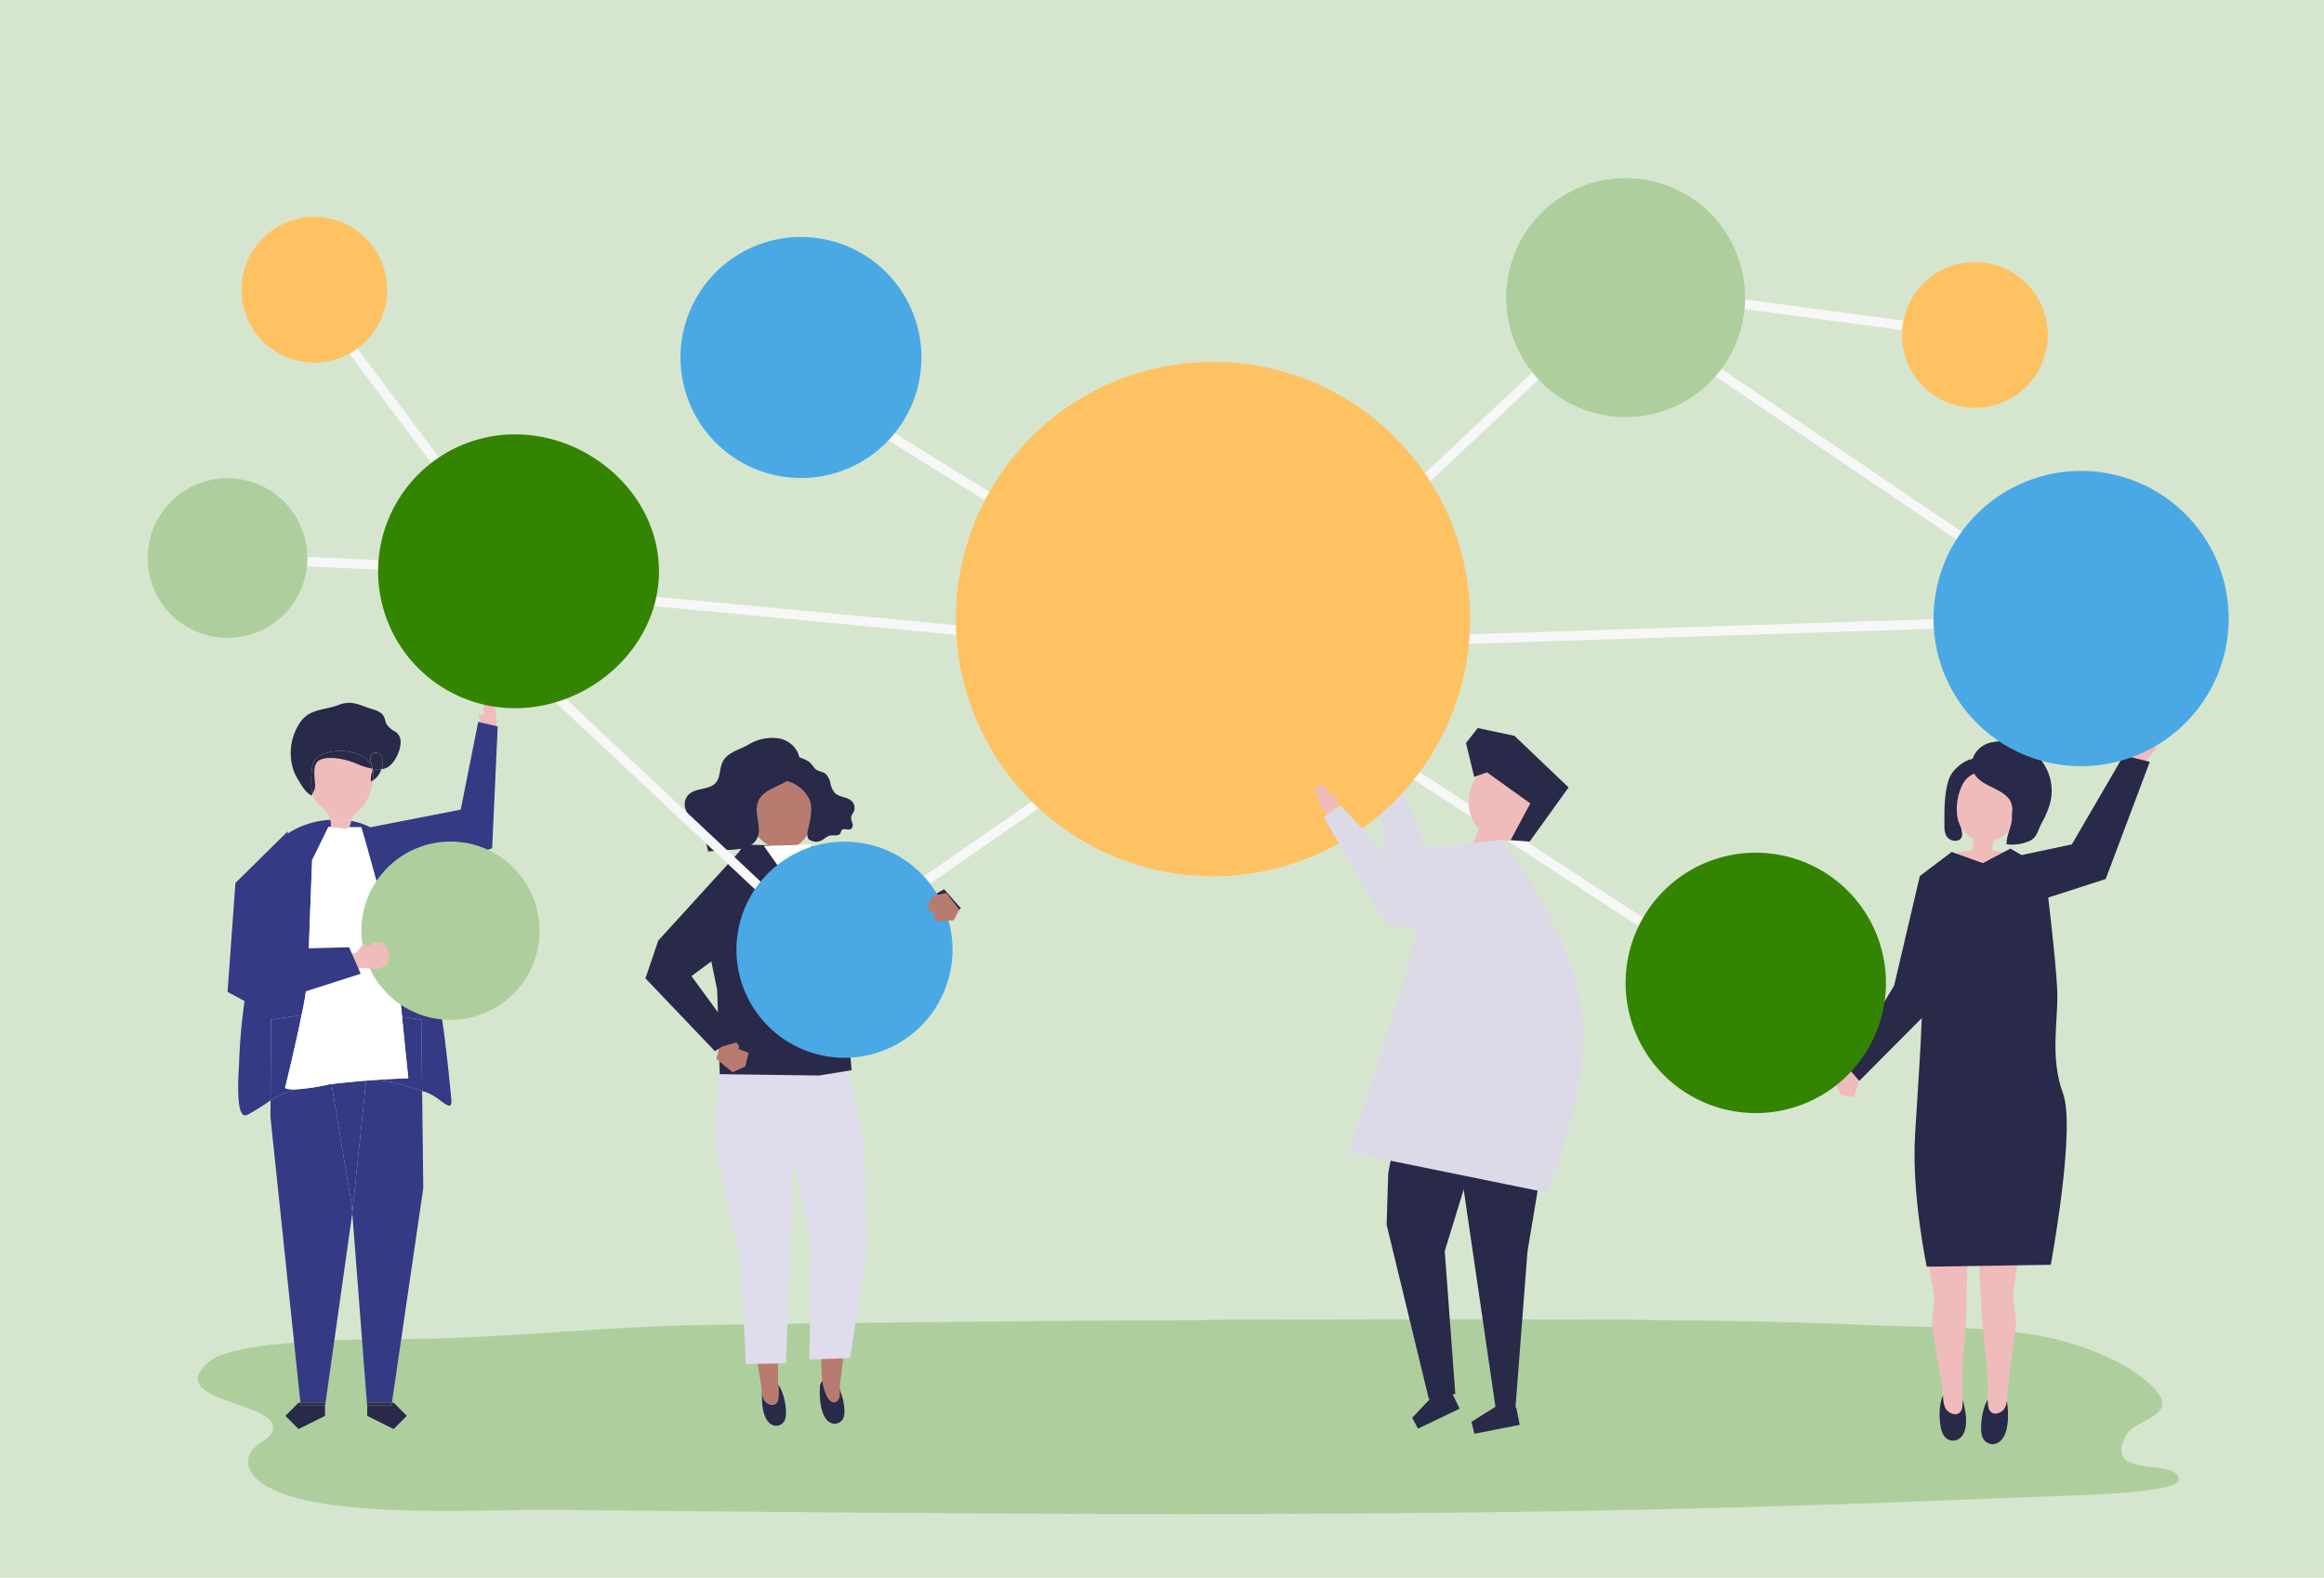 <svg xmlns="http://www.w3.org/2000/svg" xmlns:xlink="http://www.w3.org/1999/xlink" width="472" height="320.332" viewBox="0 0 472 320.332">
  <defs>
    <clipPath id="clip-path">
      <rect id="Rectángulo_402497" data-name="Rectángulo 402497" width="422.643" height="271.248" fill="none"/>
    </clipPath>
  </defs>
  <g id="Grupo_1103368" data-name="Grupo 1103368" transform="translate(2074 8177.564)">
    <rect id="Rectángulo_402211" data-name="Rectángulo 402211" width="472" height="320.332" transform="translate(-2074 -8177.564)" fill="#d6e6ce"/>
    <g id="Grupo_1101972" data-name="Grupo 1101972" transform="translate(-2044 -8141.393)">
      <g id="Grupo_1101971" data-name="Grupo 1101971" clip-path="url(#clip-path)">
        <path id="Trazado_893508" data-name="Trazado 893508" d="M112.772,215.48c-18.889.227-36.16,2.224-54.829,2.759-9.439.271-40.423-.471-46.406,4.819C2.094,231.4,27.063,230.892,24.508,237.2c-.506,1.251-2.412,2.111-3.573,3.2-2.084,1.957-1.549,4.623.651,6.537,9.636,8.377,44.869,5.941,59.672,6.083,85.64.82,171.511,1.8,256.677-.972,18.367-.6,36.628-1.35,54.916-2.054,8.369-.321,18.844-1.159,18.878-3.037.084-4.753-15.839.237-10.571-9.25,1.693-3.048,10.435-3.653,6-8.875-4.875-5.741-16.136-10.175-26.542-11.627-10.63-1.481-21.565-1.249-32.375-1.721-19.844-.864-39.777-1.028-59.683-1.106-45.157-.175-90.316.118-135.463.573-13.436.135-26.88.362-40.324.523" transform="translate(0.761 17.362)" fill="#aecf9d"/>
        <rect id="Rectángulo_402486" data-name="Rectángulo 402486" width="1.931" height="59.166" transform="translate(16.168 78.098) rotate(-87.398)" fill="#f7f7f7"/>
        <rect id="Rectángulo_402487" data-name="Rectángulo 402487" width="1.931" height="71.472" transform="translate(31.633 23.243) rotate(-36.898)" fill="#f7f7f7"/>
        <path id="Trazado_893509" data-name="Trazado 893509" d="M230.159,110.484l.259-4.467,1.913-.1.5,3.054.911-.464-.688,3.826-1.993.368Z" transform="translate(18.644 8.58)" fill="#efbbbb"/>
        <path id="Trazado_893510" data-name="Trazado 893510" d="M255.106,127.848,240.931,126.6l-6.983-16.738-3.857,1.262,3.657,23.152,22.143,4.026Z" transform="translate(18.638 8.9)" fill="#dddae8"/>
        <path id="Trazado_893511" data-name="Trazado 893511" d="M65.9,102.434l-.649-4.443-1.921.07-.233,3.1-.951-.385,1.02,3.765,2.025.194Z" transform="translate(5.034 7.938)" fill="#efbbbb"/>
        <path id="Trazado_893512" data-name="Trazado 893512" d="M39.928,123.924l20.409-3.985,3.55-17.81,3.965.925-1.133,24.737-20.366,6.8Z" transform="translate(3.234 8.273)" fill="#353a85"/>
        <path id="Trazado_893513" data-name="Trazado 893513" d="M118.481,226.4a1.683,1.683,0,0,0-1.523-.653,1.72,1.72,0,0,0-1.279.964,3.25,3.25,0,0,0-.219,1.1c-.16,1.932-.145,6.516,2.427,7.177a1.915,1.915,0,0,0,2.265-1.462c.435-1.463-.21-5.514-1.67-7.123" transform="translate(9.348 18.285)" fill="#292949"/>
        <path id="Trazado_893514" data-name="Trazado 893514" d="M119.607,200.584l-.135,11.78c.157,5.233-.66,10.494-.5,15.728a13.217,13.217,0,0,1,.046,3.665c-.3,1.166-1.244,1.373-2.217.782-1.3-.791-1.094-2.64-1.31-3.988-.6-3.706-1.3-7.393-1.92-11.094-.3-1.814.324-4.358.188-6.193l-1.9-9.873Z" transform="translate(9.06 16.248)" fill="#b77b70"/>
        <path id="Trazado_893515" data-name="Trazado 893515" d="M106.646,183l5.127,22.775,1.089,21.508,8.13-.183,2.211-60.16-15.76.286Z" transform="translate(8.639 13.522)" fill="#dfdcee"/>
        <path id="Trazado_893516" data-name="Trazado 893516" d="M129.229,226a1.651,1.651,0,0,0-1.546-.563,1.753,1.753,0,0,0-1.233,1.04,3.3,3.3,0,0,0-.172,1.11c-.077,1.943.134,6.53,2.726,7.039a1.946,1.946,0,0,0,2.193-1.6c.371-1.49-.443-5.507-1.969-7.03" transform="translate(10.228 18.259)" fill="#292949"/>
        <path id="Trazado_893517" data-name="Trazado 893517" d="M125.043,200.931l.69,11.76c.056,3.269.492,6.512.83,9.758.315,3.016-.175,6.156,1.4,8.9.494.86,1.494,1.432,2.191.388.538-.805.218-2.149.322-3.062.421-3.728.946-7.445,1.393-11.171.219-1.827-.529-4.337-.479-6.178l1.436-9.95Z" transform="translate(10.129 16.276)" fill="#b77b70"/>
        <path id="Trazado_893518" data-name="Trazado 893518" d="M135.8,181.572l.662,22.108-3.469,22.356-8.27.248.364-24.2-4.376-20.064-1.469-13.134,13.122-1.548Z" transform="translate(9.659 13.555)" fill="#dfdcee"/>
        <path id="Trazado_893519" data-name="Trazado 893519" d="M126.631,125.513l-14.136-.337-8.2,15.243,2.913,14.278.519,17.086,20.165.275,6.634-1.077-1.761-18.257,1.01-24.386Z" transform="translate(8.449 10.14)" fill="#292949"/>
        <path id="Trazado_893520" data-name="Trazado 893520" d="M107.477,163.322l-.65,2.361,3.311,2.7,2.572-1.16.679-2.773-2.018-.783.085-.63-.551-.706Z" transform="translate(8.653 13.15)" fill="#b77b70"/>
        <path id="Trazado_893521" data-name="Trazado 893521" d="M113.384,125.676,96.116,144.624l-2.6,7.668,14.116,14.8,4.281-2.881-9.051-12.381,8.637-6.4Z" transform="translate(7.576 10.18)" fill="#292949"/>
        <path id="Trazado_893522" data-name="Trazado 893522" d="M124.463,134.512l7.364,14.72,7.939,1.578,15.306-12.935-3.412-3.87L138.1,141.6,130.9,128.1Z" transform="translate(10.082 10.377)" fill="#292949"/>
        <path id="Trazado_893523" data-name="Trazado 893523" d="M124.985,115.99c-2.131-6.2-10.311-3.874-12,1.643-1.1,3.6,1.68,8.269,5.408,9.3a3.564,3.564,0,0,1,.029.386,12.057,12.057,0,0,0,.159,1.724c.032.215,3.3-.412,3.659-.483a.492.492,0,0,0,.338-.166c.132-.2-.082-.809-.106-1.036-.029-.269-.057-.537-.085-.806a6.435,6.435,0,0,0,3.324-4.756,11.946,11.946,0,0,0-.73-5.807" transform="translate(9.133 9.096)" fill="#b77b70"/>
        <path id="Trazado_893524" data-name="Trazado 893524" d="M119.265,109.418a3.243,3.243,0,0,0-.737,1.663,2.6,2.6,0,0,0-.065,1.078c.3,1.406,1.7,1.333,2.778,1.786a7.2,7.2,0,0,1,3.222,2.774c1.166,1.856.642,4.245.169,6.293-.166.721-.5,1.794.057,2.438a2.4,2.4,0,0,0,2.564.216c.623-.307,1.133-.876,1.817-.99.723-.121,1.7.2,2.037-.467a4.712,4.712,0,0,1,.221-.579c.4-.571,1.393.1,1.957-.3a1.1,1.1,0,0,0,.227-1.193,2.824,2.824,0,0,1-.232-1.266,4.144,4.144,0,0,1,.5-.987,1.941,1.941,0,0,0-.269-2.065c-.89-1.031-2.614-.836-3.567-1.805a4.2,4.2,0,0,1-.876-1.922,3.692,3.692,0,0,0-.938-1.884c-.657-.576-1.605-.479-2.253-1.163a13.324,13.324,0,0,0-1.06-1.276,8.59,8.59,0,0,0-2.364-1.051,3.073,3.073,0,0,0-3.182.707" transform="translate(9.593 8.792)" fill="#292949"/>
        <path id="Trazado_893525" data-name="Trazado 893525" d="M115.516,119.582c-.038,2.04.975,4.244.036,6.04-.948,1.811-3.311,2.137-5.326,2.232-.331.015-4.581.383-4.6.3a13.829,13.829,0,0,0-1.39-4.116,4.531,4.531,0,0,0-3.405-2.368.873.873,0,0,0,.57-1,6.745,6.745,0,0,0-.393-1.212,2.855,2.855,0,0,1,.746-2.869c1.5-1.4,4.23-.819,5.519-2.429.8-1,.7-2.445,1.123-3.665.81-2.357,3.39-2.85,5.317-3.913a9.234,9.234,0,0,1,6.3-1.347c2.912.485,5.076,3.449,3.953,6.24-1.441,3.579-7.2,3.27-8.278,6.9a4.5,4.5,0,0,0-.173,1.2" transform="translate(8.168 8.515)" fill="#292949"/>
        <path id="Trazado_893526" data-name="Trazado 893526" d="M115.749,125.432l4.386,6.2,2.061-.169,3.437-6.286Z" transform="translate(9.376 10.14)" fill="#fff"/>
        <rect id="Rectángulo_402488" data-name="Rectángulo 402488" width="1.93" height="71.571" transform="translate(300.035 23.347) rotate(-82.409)" fill="#f7f7f7"/>
        <rect id="Rectángulo_402489" data-name="Rectángulo 402489" width="1.931" height="102.07" transform="translate(62.708 87.531) rotate(-46.832)" fill="#f7f7f7"/>
        <rect id="Rectángulo_402490" data-name="Rectángulo 402490" width="1.93" height="111.005" transform="translate(300.253 27.916) rotate(-55.858)" fill="#f7f7f7"/>
        <path id="Trazado_893527" data-name="Trazado 893527" d="M29.866,160.189a63.6,63.6,0,0,0,1.318-8.571c.152-5.325.835-22.912.835-22.912l3.3-6.727.611.007-.132-.015a4.61,4.61,0,0,0-.053-1.467c-5.763.346-11.669,3.367-13.323,8.979a7.041,7.041,0,0,0-.281,1.415c-.23,2.883.651,5.013-.182,7.908-.722,2.516-1.377,5.069-1.858,7.643-.7,3.726-1.338,7.435-1.845,11.134a114.039,114.039,0,0,0-1.069,12.241c-.013.449-.1,1.7-.155,3.2-.106,3.142-.038,7.343,1.285,7.5a1.3,1.3,0,0,0,.7-.186,46.814,46.814,0,0,0,4.542-2.85l.081-16.386Z" transform="translate(1.377 9.761)" fill="#353a85"/>
        <path id="Trazado_893528" data-name="Trazado 893528" d="M58.581,177.014c-.338-3.487-.69-6.974-1.119-10.45a128.878,128.878,0,0,0-3.991-20.569c-.752-2.565-1.622-5.094-2.49-7.622l-3.172-9.236c-1.313-3.827-3.532-6.523-7.415-7.861a14.645,14.645,0,0,0-2.176-.558,2.42,2.42,0,0,0-.045.243A1.984,1.984,0,0,1,37.791,122l2.549.024s7.191,25.129,7.455,29.461c.1,1.646.435,5.24.806,9.026l3.9.575.168,14.481c.218.063.437.124.652.182A11.232,11.232,0,0,1,56.6,177.69c1.52,1.046,2.187,1.46,1.979-.677" transform="translate(3.061 9.778)" fill="#353a85"/>
        <path id="Trazado_893529" data-name="Trazado 893529" d="M42.1,169.447l-.864.066-2.8,26.88,3.007,39.094h.028v-.59h5.017l6.363-43.534-.228-19.74c-3.042-.875-6.336-2.224-9.513-2.2-.337,0-.676.012-1.013.019" transform="translate(3.113 13.724)" fill="#353a85"/>
        <path id="Trazado_893530" data-name="Trazado 893530" d="M48.275,157.531c.588,5.992,1.27,12.465,1.27,12.465s-3.157.075-7.724.415c.338-.008.677-.016,1.014-.019,3.176-.028,6.471,1.321,9.512,2.2l-.168-14.482Z" transform="translate(3.388 12.761)" fill="#353a85"/>
        <path id="Trazado_893531" data-name="Trazado 893531" d="M41.243,230.582v2.091l5.363,2.682,2.681-2.682-2.681-2.681H46.26l-.086.59Z" transform="translate(3.341 18.63)" fill="#292949"/>
        <path id="Trazado_893532" data-name="Trazado 893532" d="M41.243,230.582h4.93l.086-.59H41.243Z" transform="translate(3.341 18.63)" fill="#292949"/>
        <path id="Trazado_893533" data-name="Trazado 893533" d="M35.461,170.146c-.122.016-.244.03-.368.045a44.021,44.021,0,0,1-6.614,1.02,21.23,21.23,0,0,0-3.739,1.331,16.379,16.379,0,0,0-1.665.927l-.016,3.413,6.088,57.957H34.14v.589h.028l5.489-38.874.023-.218-.124-1.62Z" transform="translate(1.868 13.782)" fill="#353a85"/>
        <path id="Trazado_893534" data-name="Trazado 893534" d="M28.479,172.259c-2.177.113-2.448-.29-2.448-.29s1.964-7.89,3.344-14.755l-6.218.917-.081,16.386a16.17,16.17,0,0,1,1.665-.926,21.147,21.147,0,0,1,3.739-1.332" transform="translate(1.869 12.735)" fill="#353a85"/>
        <path id="Trazado_893535" data-name="Trazado 893535" d="M34.532,170.2l4.095,24.57.124,1.62,2.8-26.881c-2.128.169-4.52.393-7.017.691" transform="translate(2.797 13.731)" fill="#353a85"/>
        <path id="Trazado_893536" data-name="Trazado 893536" d="M28.92,229.992h-.37l-2.682,2.681,2.682,2.682,5.362-2.682v-2.091h-4.93Z" transform="translate(2.095 18.63)" fill="#292949"/>
        <path id="Trazado_893537" data-name="Trazado 893537" d="M28.692,229.992l.062.59h4.93v-.59Z" transform="translate(2.324 18.63)" fill="#292949"/>
        <path id="Trazado_893538" data-name="Trazado 893538" d="M49.572,160.42c-.372-3.786-.706-7.38-.806-9.026-.264-4.332-7.455-29.461-7.455-29.461l-2.549-.024a1.006,1.006,0,0,1-.089.091.807.807,0,0,1-.273.157,1.522,1.522,0,0,1-.652.017l-2.528-.3-.61-.005L31.3,128.6s-.681,17.586-.835,22.911a63.77,63.77,0,0,1-1.317,8.572c-1.379,6.863-3.345,14.754-3.345,14.754s.271.4,2.448.29a43.981,43.981,0,0,0,6.614-1.02l.368-.044c2.5-.3,4.888-.523,7.017-.692l.864-.066c4.567-.341,7.724-.415,7.724-.415s-.682-6.473-1.27-12.465" transform="translate(2.091 9.872)" fill="#fff"/>
        <path id="Trazado_893539" data-name="Trazado 893539" d="M38.775,121.673c.33-1.418,1.9-2.056,2.74-3.314a11.039,11.039,0,0,0,1.673-4.778c0-.029.006-.058.011-.086a2.5,2.5,0,0,1-.389.171,4.636,4.636,0,0,1,.3-2.051,1.932,1.932,0,0,0,.034-.531,15.125,15.125,0,0,1-3.323-1.048c-1.853-.809-5.461-1.67-7.385-.715-1.521.755-1.054,3.164-.977,4.687a4.157,4.157,0,0,1-.041,1.171,5,5,0,0,1-.489.987,4.2,4.2,0,0,0,.9,1.668c1.218,1.377,2.459,2.054,2.788,3.607a17.632,17.632,0,0,1,4.154.231" transform="translate(2.506 8.821)" fill="#efbbbb"/>
        <path id="Trazado_893540" data-name="Trazado 893540" d="M34.4,121.972l.132.015,3.542.035a1.993,1.993,0,0,0,.383-1.042,2.15,2.15,0,0,1,.045-.243,17.641,17.641,0,0,0-4.155-.232,4.618,4.618,0,0,1,.053,1.468" transform="translate(2.782 9.759)" fill="#efbbbb"/>
        <path id="Trazado_893541" data-name="Trazado 893541" d="M37.042,122.173a1.522,1.522,0,0,0,.652-.017.8.8,0,0,0,.275-.157,1.176,1.176,0,0,0,.089-.091l-3.542-.035,2.527.3" transform="translate(2.796 9.872)" fill="#efbbbb"/>
        <path id="Trazado_893542" data-name="Trazado 893542" d="M42.3,110.933a7.376,7.376,0,0,1-.025,2.4,4.205,4.205,0,0,0,1.746-2.32,6.476,6.476,0,0,1-1.721-.077" transform="translate(3.425 8.986)" fill="#292949"/>
        <path id="Trazado_893543" data-name="Trazado 893543" d="M42.338,110.934l-.077-.014a1.932,1.932,0,0,1-.034.531,4.639,4.639,0,0,0-.3,2.051,2.5,2.5,0,0,0,.389-.171,7.376,7.376,0,0,0,.025-2.4" transform="translate(3.392 8.985)" fill="#292949"/>
        <path id="Trazado_893544" data-name="Trazado 893544" d="M31.166,112.352a4.6,4.6,0,0,1,.309-1.772,3.874,3.874,0,0,1,2.5-1.805,9.43,9.43,0,0,1,7.808.858,4.139,4.139,0,0,1,1.5,1.52,3.025,3.025,0,0,1,.133.3,6.185,6.185,0,0,1-.382-2.023,1.19,1.19,0,0,1,1.833-.513,1.887,1.887,0,0,1,.7,1.389,3.973,3.973,0,0,1-.256,1.591c-.013.038-.027.075-.04.112a3.48,3.48,0,0,0,1.033-.259c1.623-.711,2.941-3.547,2.887-5.294a2.429,2.429,0,0,0-1.068-2.041,4.949,4.949,0,0,1-1.738-1.454c-.3-.524-.341-1.174-.635-1.7-.533-.953-1.689-1.233-2.695-1.557C40.545,98.9,39.19,97.968,36.524,99c-1.894.735-4.342.833-6.1,1.907a6.139,6.139,0,0,0-1.872,1.97,11.113,11.113,0,0,0-1.046,9.581,11.894,11.894,0,0,0,.939,1.816c.7,1.142,1.457,2.547,2.7,3.106a1.319,1.319,0,0,1,.116-.376,15.062,15.062,0,0,1-.1-4.655" transform="translate(2.176 7.983)" fill="#292949"/>
        <path id="Trazado_893545" data-name="Trazado 893545" d="M31.479,114.116c-.077-1.523-.544-3.932.977-4.687,1.924-.956,5.533-.094,7.385.715a15.076,15.076,0,0,0,3.324,1.048,3.312,3.312,0,0,0-.064-.465,2.789,2.789,0,0,0-.132-.3,4.131,4.131,0,0,0-1.5-1.52,9.426,9.426,0,0,0-7.808-.858,3.874,3.874,0,0,0-2.5,1.8,4.613,4.613,0,0,0-.309,1.773,15.089,15.089,0,0,0,.1,4.654,5,5,0,0,0,.49-.987,4.2,4.2,0,0,0,.04-1.171" transform="translate(2.488 8.714)" fill="#292949"/>
        <path id="Trazado_893546" data-name="Trazado 893546" d="M44.362,109.549a1.886,1.886,0,0,0-.7-1.387,1.189,1.189,0,0,0-1.833.513A6.219,6.219,0,0,0,42.2,110.7a3.2,3.2,0,0,1,.139.479,6.569,6.569,0,0,0,1.721.077c.014-.037.028-.075.041-.113a3.97,3.97,0,0,0,.256-1.591" transform="translate(3.386 8.743)" fill="#292949"/>
        <path id="Trazado_893547" data-name="Trazado 893547" d="M42.175,110.49a3.155,3.155,0,0,1,.063.465l.077.014a3.369,3.369,0,0,0-.139-.479" transform="translate(3.416 8.95)" fill="#292949"/>
        <path id="Trazado_893548" data-name="Trazado 893548" d="M337.905,127.459l6.834-1.71,6.467,1.293-5.875,4.522Z" transform="translate(27.372 10.186)" fill="#efbbbb"/>
        <path id="Trazado_893549" data-name="Trazado 893549" d="M340.98,116.888c-1.118,1.79-.569,4.08-.076,6.043.2.8.548,1.938-.227,2.537a2.035,2.035,0,0,1-2.747-.817,4.182,4.182,0,0,1-.358-1.946c-.035-2.961-.079-7.109,1.052-9.854.906-2.2,4.948-5.344,7.352-3.006a3.107,3.107,0,0,1,.747,1.591,2.425,2.425,0,0,1,.079,1.035c-.278,1.352-1.647,1.291-2.7,1.733a6.941,6.941,0,0,0-3.122,2.685" transform="translate(27.344 8.831)" fill="#292949"/>
        <path id="Trazado_893550" data-name="Trazado 893550" d="M343.355,125.194A6.244,6.244,0,0,1,340,120.636a11.2,11.2,0,0,1,.633-5.58c2-5.963,10.061-3.788,11.794,1.5,1.511,4.606-3.745,11.1-9.073,8.64" transform="translate(27.531 9.03)" fill="#efbbbb"/>
        <path id="Trazado_893551" data-name="Trazado 893551" d="M350.959,119.735c-.163.747-.037,1.633-.17,2.412-.246,1.433-1.116,3.119-1.009,4.532a8.859,8.859,0,0,0,4.761-.72c1.364-.644,1.632-2.158,2.322-3.523a19.4,19.4,0,0,0,1.687-3.885,10.054,10.054,0,0,0-11.715-12.581c-2.851.485-4.933,3.347-3.791,6.018,1.229,2.873,5.482,3.136,7.277,5.548a4.152,4.152,0,0,1,.637,2.2" transform="translate(27.762 8.57)" fill="#292949"/>
        <path id="Trazado_893552" data-name="Trazado 893552" d="M343.127,123.724l-.175,1.692c-.027.258-.246.949-.12,1.176a.439.439,0,0,0,.331.176c.358.067,3.567.656,3.6.411a15.807,15.807,0,0,0,.182-1.957,8.529,8.529,0,0,0,.086-1.9,5.17,5.17,0,0,1-1.938.321q-.978,0-1.953-.046c-.005.043-.01.088-.014.131" transform="translate(27.767 9.989)" fill="#efbbbb"/>
        <path id="Trazado_893553" data-name="Trazado 893553" d="M321.469,167.6l-2.231-.433L317,170.34l1.274,2.254,2.613.433.963-3.214Z" transform="translate(25.678 13.541)" fill="#efbbbb"/>
        <path id="Trazado_893554" data-name="Trazado 893554" d="M342.323,130.647l-8.252.461-5.215,22.235-9.8,16.227,2.721,3.139,12.963-13.036Z" transform="translate(25.845 10.583)" fill="#292949"/>
        <path id="Trazado_893555" data-name="Trazado 893555" d="M337.508,228.443a1.919,1.919,0,0,1,1.55-1.071,2.012,2.012,0,0,1,1.673.76,3.643,3.643,0,0,1,.516,1.152c.653,2.083,1.762,7.118-.965,8.443a2.236,2.236,0,0,1-2.9-1.077c-.846-1.5-1.118-6.1.129-8.207" transform="translate(27.27 18.418)" fill="#292949"/>
        <path id="Trazado_893556" data-name="Trazado 893556" d="M342.687,198.682l-.359,13.223c.089,5.876-.942,11.77-.852,17.646a14.539,14.539,0,0,1-.011,4.115c-.36,1.3-1.453,1.521-2.561.842-1.483-.909-1.21-2.98-1.436-4.5-.622-4.169-1.361-8.322-2.013-12.486-.319-2.042.449-4.886.323-6.95l-2.015-11.114Z" transform="translate(27.036 16.094)" fill="#efbbbb"/>
        <path id="Trazado_893557" data-name="Trazado 893557" d="M346.232,228.9a1.951,1.951,0,0,1,1.714-.81,1.977,1.977,0,0,1,1.518,1.015,3.581,3.581,0,0,1,.308,1.219c.282,2.158.5,7.3-2.417,8.173a2.2,2.2,0,0,1-2.674-1.524c-.574-1.618-.043-6.2,1.551-8.074" transform="translate(27.902 18.476)" fill="#292949"/>
        <path id="Trazado_893558" data-name="Trazado 893558" d="M343.743,198.656l.76,13.206c.089,5.876,1.3,11.736,1.386,17.613a14.594,14.594,0,0,0,.135,4.113c.4,1.294,1.5,1.477,2.586.764,1.455-.955,1.119-3.016,1.3-4.54.494-4.186,1.108-8.358,1.632-12.541.257-2.051-.6-4.871-.533-6.937l1.677-11.17Z" transform="translate(27.844 16.092)" fill="#efbbbb"/>
        <path id="Trazado_893559" data-name="Trazado 893559" d="M351.416,125.923l-5.6,2.963-6.313-2.28-6.473,4.885s.67,20.362.423,27.9-.742,13.663-1.4,24.691c-.721,12.134,2.374,26.729,2.374,26.729l25.191-.382s5.129-27.617,2.491-34.777-1.069-14.285-1.158-20.143-2.551-25.5-2.551-25.5Z" transform="translate(26.889 10.2)" fill="#292949"/>
        <path id="Trazado_893560" data-name="Trazado 893560" d="M371.948,110.27l2.646.886,3.255-3.7-1.176-3.055-3.113-.945-1.711,3.938Z" transform="translate(30.121 8.38)" fill="#efbbbb"/>
        <path id="Trazado_893561" data-name="Trazado 893561" d="M351.388,139.26l17.811-5.736,8.952-23.793-5.3-1.319L362.323,126.49l-10.87,2.3Z" transform="translate(28.464 8.782)" fill="#292949"/>
        <rect id="Rectángulo_402491" data-name="Rectángulo 402491" width="104.096" height="1.931" transform="matrix(0.822, -0.57, 0.57, 0.822, 137.27, 155.876)" fill="#f7f7f7"/>
        <rect id="Rectángulo_402492" data-name="Rectángulo 402492" width="1.931" height="104.525" transform="translate(134.034 43.088) rotate(-58.191)" fill="#f7f7f7"/>
        <rect id="Rectángulo_402493" data-name="Rectángulo 402493" width="1.931" height="165.91" transform="translate(58.11 82.649) rotate(-84.579)" fill="#f7f7f7"/>
        <rect id="Rectángulo_402494" data-name="Rectángulo 402494" width="109.559" height="1.931" transform="translate(220.246 96.661) rotate(-43.185)" fill="#f7f7f7"/>
        <rect id="Rectángulo_402495" data-name="Rectángulo 402495" width="1.931" height="126.132" transform="matrix(0.546, -0.838, 0.838, 0.546, 220.377, 98.17)" fill="#f7f7f7"/>
        <rect id="Rectángulo_402496" data-name="Rectángulo 402496" width="173.203" height="1.931" transform="translate(223.337 94.081) rotate(-1.862)" fill="#f7f7f7"/>
        <path id="Trazado_893562" data-name="Trazado 893562" d="M151.832,86.729a52.225,52.225,0,1,1,52.224,52.224,52.224,52.224,0,0,1-52.224-52.224" transform="translate(12.299 2.795)" fill="#ffc263"/>
        <path id="Trazado_893563" data-name="Trazado 893563" d="M100.1,35.515a24.468,24.468,0,1,1,24.469,24.47A24.468,24.468,0,0,1,100.1,35.515" transform="translate(8.108 0.895)" fill="#4aa9e5"/>
        <path id="Trazado_893564" data-name="Trazado 893564" d="M43.289,75.921a27.8,27.8,0,0,1,27.8-27.8c15.356,0,29.24,12.448,29.24,27.8s-13.884,27.8-29.24,27.8a27.8,27.8,0,0,1-27.8-27.8" transform="translate(3.507 3.898)" fill="#338501"/>
        <path id="Trazado_893565" data-name="Trazado 893565" d="M110.614,146.563a21.941,21.941,0,1,1,21.94,21.94,21.94,21.94,0,0,1-21.94-21.94" transform="translate(8.96 10.095)" fill="#4aa9e5"/>
        <path id="Trazado_893566" data-name="Trazado 893566" d="M255.229,24.259a24.259,24.259,0,1,1,24.259,24.259,24.259,24.259,0,0,1-24.259-24.259" transform="translate(20.674)" fill="#aecf9d"/>
        <path id="Trazado_893567" data-name="Trazado 893567" d="M277.67,153.131A26.435,26.435,0,1,1,304.1,179.566a26.435,26.435,0,0,1-26.435-26.435" transform="translate(22.492 10.263)" fill="#338501"/>
        <path id="Trazado_893568" data-name="Trazado 893568" d="M335.515,84.963a29.975,29.975,0,1,1,29.975,29.975,29.976,29.976,0,0,1-29.975-29.975" transform="translate(27.178 4.454)" fill="#4aa9e5"/>
        <path id="Trazado_893569" data-name="Trazado 893569" d="M329.6,30.567a14.8,14.8,0,1,1,14.8,14.8,14.8,14.8,0,0,1-14.8-14.8" transform="translate(26.699 1.277)" fill="#ffc263"/>
        <path id="Trazado_893570" data-name="Trazado 893570" d="M17.61,22.074a14.8,14.8,0,1,1,14.8,14.8,14.8,14.8,0,0,1-14.8-14.8" transform="translate(1.426 0.589)" fill="#ffc263"/>
        <path id="Trazado_893571" data-name="Trazado 893571" d="M0,72.568A16.212,16.212,0,1,1,16.213,88.781,16.213,16.213,0,0,1,0,72.568" transform="translate(0 4.565)" fill="#aecf9d"/>
        <path id="Trazado_893572" data-name="Trazado 893572" d="M40.145,142.707a18.1,18.1,0,1,1,18.1,18.1,18.1,18.1,0,0,1-18.1-18.1" transform="translate(3.252 10.093)" fill="#aecf9d"/>
        <path id="Trazado_893573" data-name="Trazado 893573" d="M36.451,145.911l2.855-.186L40.94,143.8l.584.139-.143.724,1.813-1.206,1.758.184,1.162,2.045-.353,2.405-2.153.937-2.776-.317-3.9.424Z" transform="translate(2.953 11.621)" fill="#efbbbb"/>
        <path id="Trazado_893574" data-name="Trazado 893574" d="M39.688,146.216l-15.606.412,3.174-23.965L16.6,133.161,15,155.276l5.739,3.126,21.3-6.793Z" transform="translate(1.215 9.936)" fill="#353a85"/>
        <path id="Trazado_893575" data-name="Trazado 893575" d="M253.154,169.965v6.44l-8.586,27.905,2.147,28.98-5.366,1.072-8.586-35.418.329-10.421,3.964-21.253Z" transform="translate(18.855 13.549)" fill="#292949"/>
        <path id="Trazado_893576" data-name="Trazado 893576" d="M245.325,177.219l8.628,59.03h3.922l2.477-32.2,5.366-32.2Z" transform="translate(19.872 13.921)" fill="#292949"/>
        <path id="Trazado_893577" data-name="Trazado 893577" d="M241.664,228.881l-4.1,4.336,1.184,2.2,8.452-4.058-1.557-3.212Z" transform="translate(19.244 18.481)" fill="#292949"/>
        <path id="Trazado_893578" data-name="Trazado 893578" d="M253.752,230.657l-5.049,3.175.6,2.424,9.2-1.817-.7-3.5Z" transform="translate(20.146 18.684)" fill="#292949"/>
        <path id="Trazado_893579" data-name="Trazado 893579" d="M251.959,110.335c2.4,2.534,6.723,2.618,8.772,5.45a6.623,6.623,0,0,1,.3,6.584,5.583,5.583,0,0,1-2.069,2.443,5.349,5.349,0,0,1-1.964.655,7.579,7.579,0,0,1-2.736-.1,13.65,13.65,0,0,0-.233,2.463c-1.6-.628-3.716-.1-5.315-.732.36-.919,1.239-2.991,1.6-3.911a7.341,7.341,0,0,1-.912-1.127,8.3,8.3,0,0,1-.151-8.5,16.128,16.128,0,0,1,2.71-3.221" transform="translate(20.101 8.938)" fill="#efbbbb"/>
        <path id="Trazado_893580" data-name="Trazado 893580" d="M251.938,112.274l8.8,6.309-4,7.473,3.868.269,7.909-10.982-10.987-10.476-7.452-1.585-2.4,3.041,1.672,6.883Z" transform="translate(20.063 8.366)" fill="#292949"/>
        <path id="Trazado_893581" data-name="Trazado 893581" d="M151.831,139.8l1.156-2.158-2.629-3.369-2.765.562-1.277,2.552,1.794,1.211-.222.6.381.811Z" transform="translate(11.852 10.876)" fill="#b77b70"/>
        <path id="Trazado_893582" data-name="Trazado 893582" d="M220.8,118.9l-1.676-4.3,1.806-.8,1.8,2.688.679-.772.986,3.852-1.765,1.081Z" transform="translate(17.75 9.219)" fill="#efbbbb"/>
        <path id="Trazado_893583" data-name="Trazado 893583" d="M258.853,132.521,239.9,134.3l-15.558-16.465-3.393,2.324,12.507,21.768,25.394,4.223Z" transform="translate(17.898 9.545)" fill="#dddae8"/>
        <path id="Trazado_893584" data-name="Trazado 893584" d="M243.9,125.588l12.789-1.284a86.154,86.154,0,0,1,15.293,29.5c5,17.517-6.117,42.085-6.117,42.085s-34.542-7.052-40.209-8.164l11.18-35.033Z" transform="translate(18.279 10.069)" fill="#dddae8"/>
      </g>
    </g>
  </g>
</svg>
